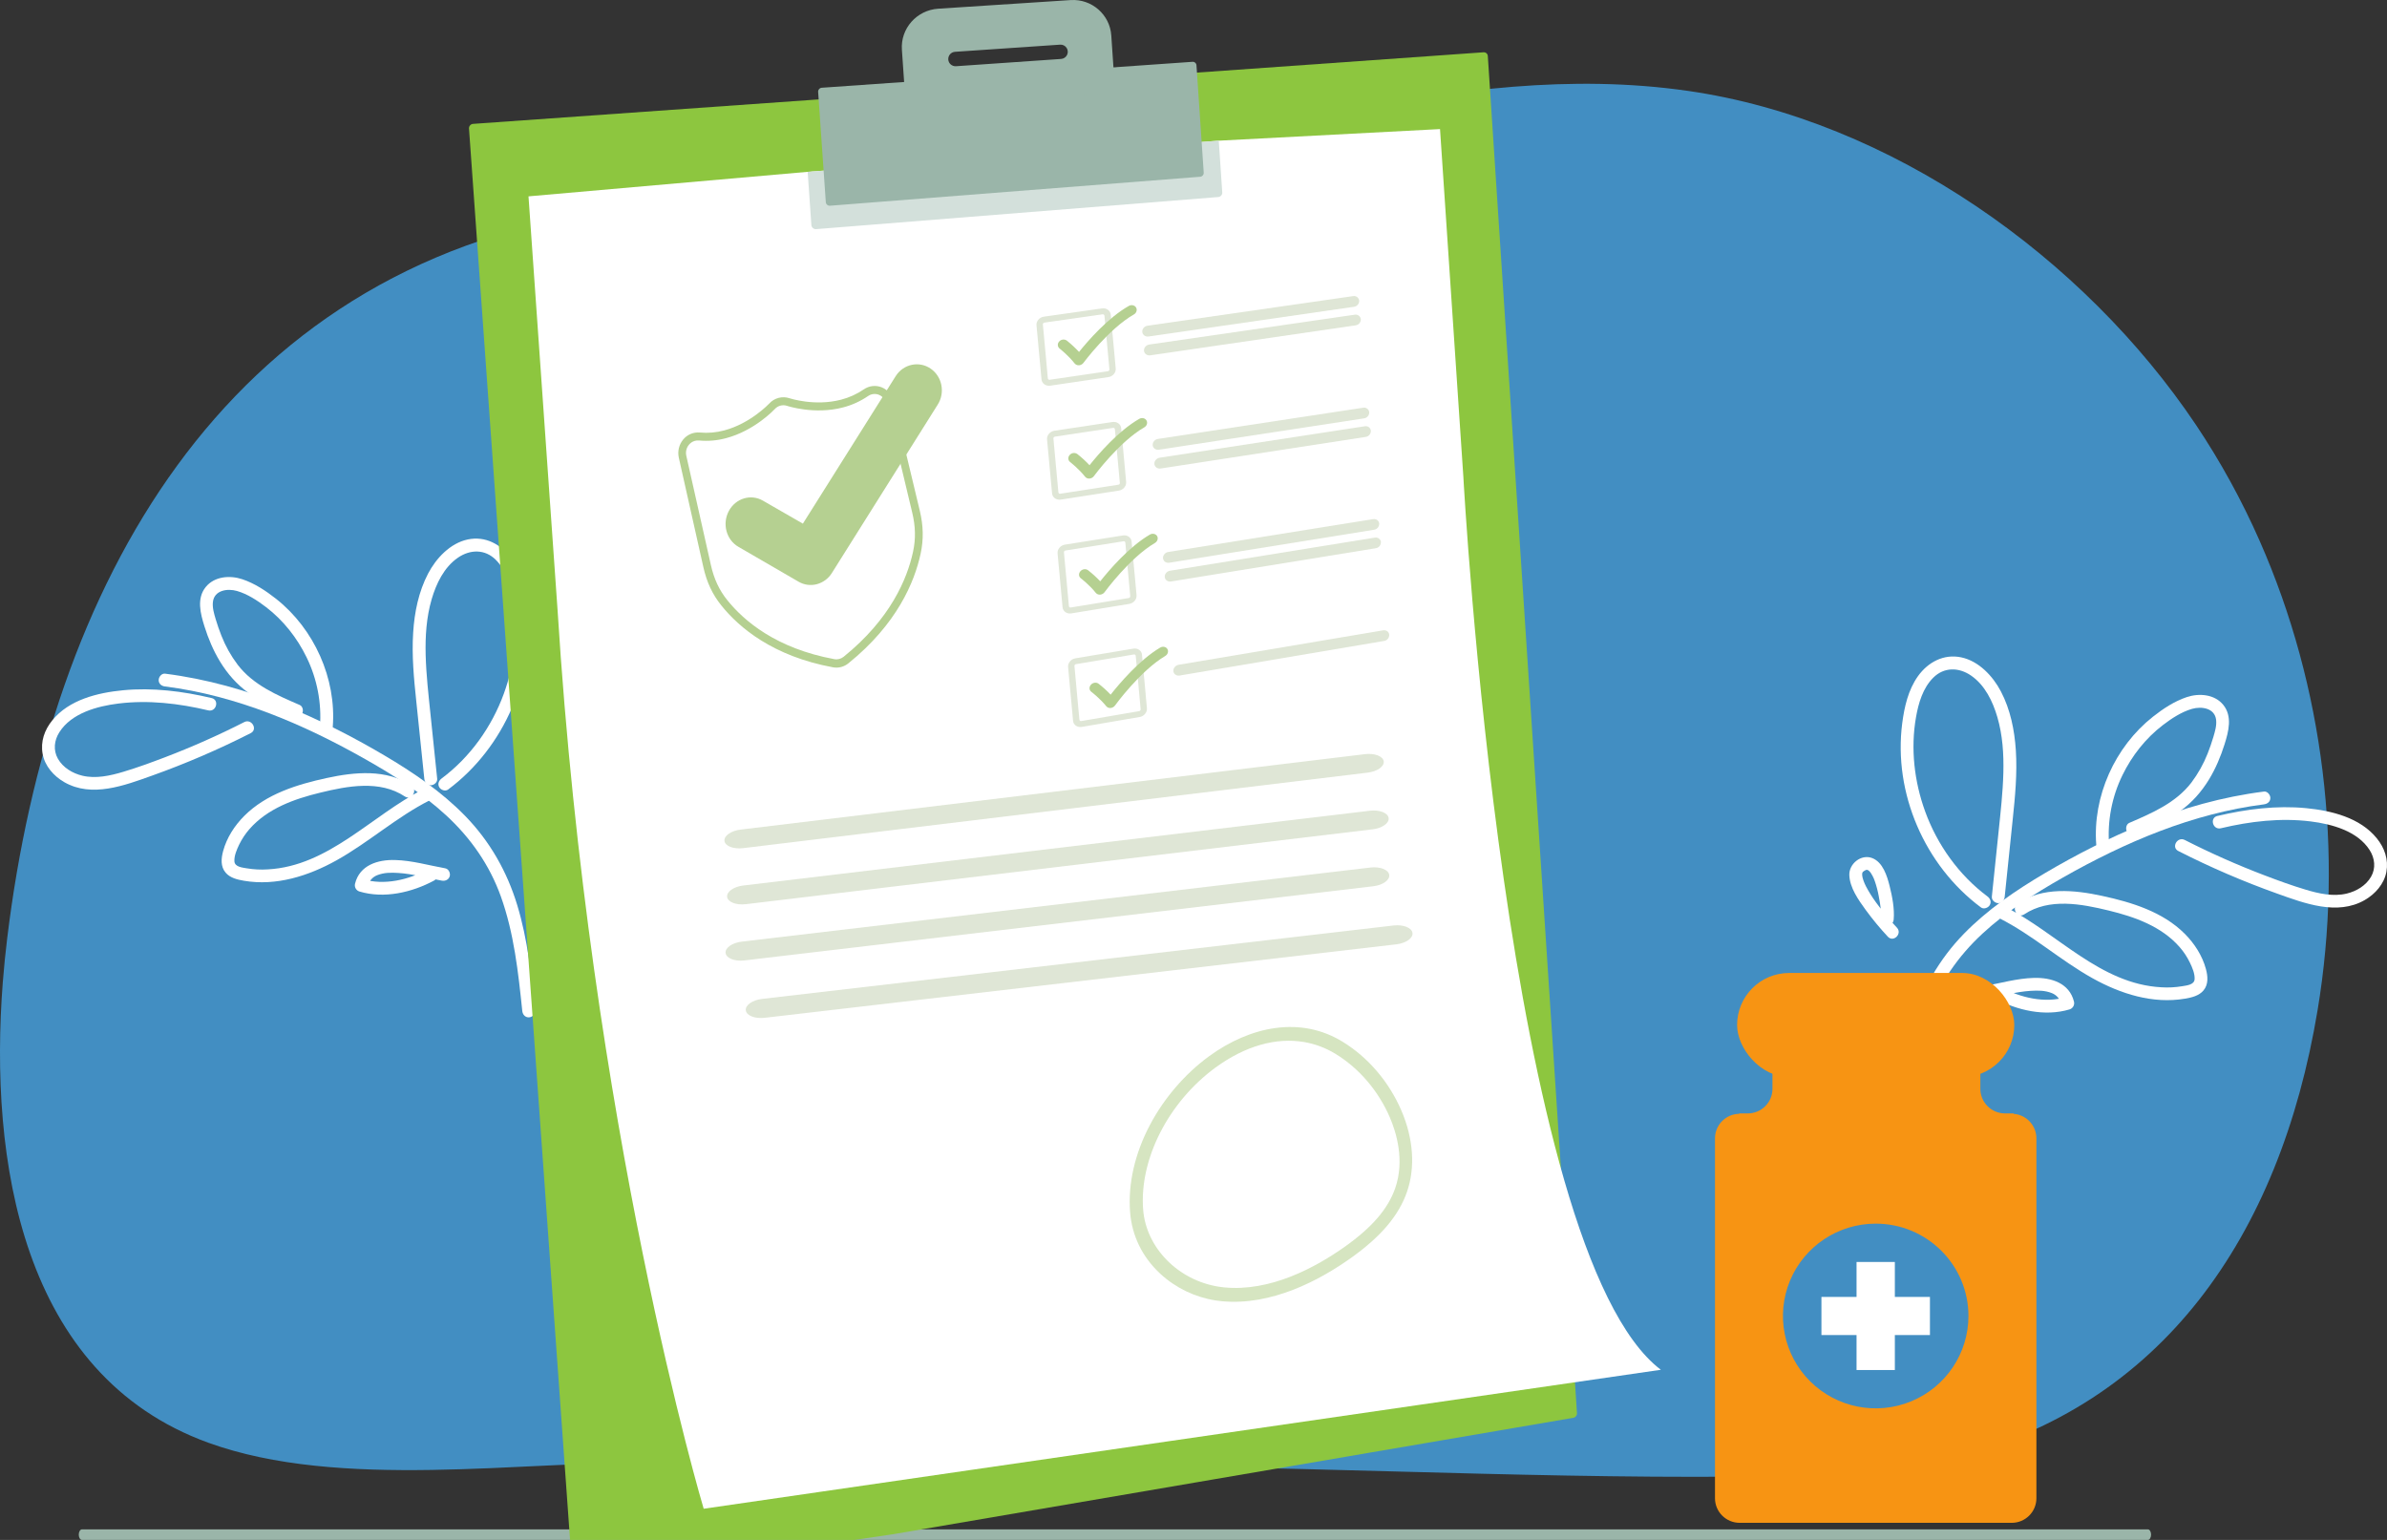 <?xml version="1.0" encoding="UTF-8"?>
<svg width="155px" height="100px" viewBox="0 0 155 100" version="1.1" xmlns="http://www.w3.org/2000/svg" xmlns:xlink="http://www.w3.org/1999/xlink">
    <rect x="0" y="0" width="155" height="100" fill="#333333" stroke="none"/>
    <title>BFB1592A-26A1-47DA-A3F9-0FB782F05B12</title>
    <g id="Misc-Modals" stroke="none" stroke-width="1" fill="none" fill-rule="evenodd">
        <g id="Web-/-Modal-/-Patient-Vital-Signs" transform="translate(-415, -615)" fill-rule="nonzero">
            <g id="Content" transform="translate(375, 100)">
                <g transform="translate(20, 80)" id="PHQ">
                    <g transform="translate(0, 415)">
                        <g id="Graphic" transform="translate(20, 20)">
                            <rect id="Rectangle" fill="#000000" x="5.323" y="99.555" width="134.149" height="1"></rect>
                            <path d="M139.681,99.658 C139.681,99.846 139.588,100 139.473,100 L5.323,100 C5.207,100 5.114,99.846 5.114,99.658 C5.114,99.469 5.207,99.315 5.323,99.315 L139.473,99.315 C139.588,99.315 139.681,99.468 139.681,99.658 Z" id="Path" fill="#9AB5A9"></path>
                            <path d="M150.496,65.579 C148.031,80.429 140.288,91.272 126.846,94.68 C124.274,95.329 121.494,95.712 118.505,95.793 C103.648,96.208 88.621,95.327 73.747,95.206 C63.469,95.206 53.187,95.04 42.909,94.957 C33.845,94.883 22.055,96.786 13.516,93.685 C1.366,89.274 -0.709,75.298 0.181,63.798 C0.257,62.817 0.355,61.855 0.469,60.918 C3.254,38.142 14.338,17.575 38.807,13.776 C47.356,12.449 56.075,12.683 64.666,11.66 C79.517,9.89 94.438,3.724 109.592,5.9 C122.785,7.794 135.308,16.717 142.602,27.601 C144.196,29.984 145.577,32.501 146.731,35.124 C150.915,44.609 152.188,55.383 150.496,65.579 Z" id="Path" fill="#428EC2"></path>
                            <path d="M10.719,44.578 C15.358,45.167 19.737,47.038 23.77,49.329 C25.615,50.378 27.428,51.522 28.989,52.965 C30.573,54.429 31.791,56.179 32.521,58.209 C33.378,60.598 33.654,63.14 33.914,65.649 C33.937,65.872 34.089,66.066 34.333,66.066 C34.541,66.066 34.773,65.875 34.75,65.649 C34.511,63.343 34.265,61.012 33.589,58.784 C32.925,56.596 31.806,54.629 30.206,52.986 C28.673,51.412 26.832,50.16 24.945,49.047 C22.887,47.834 20.752,46.744 18.537,45.845 C16.027,44.824 13.412,44.089 10.72,43.747 C10.496,43.719 10.304,43.958 10.304,44.165 C10.304,44.413 10.496,44.552 10.72,44.58 L10.719,44.578 Z" id="Path" fill="#FFFFFF"></path>
                            <path d="M28.389,50.574 L27.953,46.373 C27.821,45.094 27.674,43.815 27.64,42.528 C27.61,41.314 27.687,40.091 28.028,38.919 C28.327,37.898 28.833,36.837 29.738,36.214 C30.531,35.67 31.492,35.652 32.194,36.353 C32.868,37.025 33.154,38.007 33.312,38.917 C33.672,40.963 33.425,43.094 32.718,45.043 C31.932,47.205 30.528,49.173 28.674,50.556 C28.494,50.69 28.402,50.915 28.525,51.124 C28.628,51.3 28.913,51.408 29.095,51.273 C32.755,48.547 34.794,43.836 34.207,39.31 C34.067,38.245 33.82,37.14 33.182,36.25 C32.53,35.342 31.512,34.793 30.376,35.032 C29.233,35.273 28.319,36.253 27.798,37.248 C27.183,38.424 26.913,39.754 26.83,41.068 C26.732,42.566 26.876,44.068 27.033,45.556 C27.206,47.231 27.379,48.905 27.553,50.578 C27.576,50.801 27.728,50.993 27.972,50.993 C28.18,50.993 28.412,50.802 28.389,50.578 L28.389,50.574 Z" id="Path" fill="#FFFFFF"></path>
                            <path d="M19.467,45.783 C17.981,45.141 16.444,44.484 15.434,43.168 C14.997,42.589 14.641,41.953 14.376,41.278 C14.236,40.925 14.111,40.565 14.003,40.2 C13.899,39.844 13.783,39.468 13.825,39.093 C13.912,38.323 14.772,38.2 15.388,38.377 C16.071,38.573 16.722,39.002 17.282,39.43 C18.4,40.285 19.291,41.42 19.905,42.679 C20.593,44.085 20.893,45.648 20.775,47.208 C20.733,47.741 21.567,47.738 21.608,47.208 C21.853,44.067 20.403,40.841 17.927,38.887 C17.268,38.367 16.534,37.882 15.732,37.614 C14.929,37.347 13.929,37.423 13.362,38.117 C12.756,38.859 13.015,39.847 13.276,40.674 C13.526,41.468 13.853,42.248 14.287,42.961 C14.77,43.755 15.389,44.461 16.147,45.003 C17.033,45.637 18.049,46.07 19.043,46.499 C19.25,46.588 19.491,46.559 19.614,46.35 C19.717,46.174 19.672,45.871 19.464,45.782 L19.467,45.783 Z" id="Path" fill="#FFFFFF"></path>
                            <path d="M13.741,45.332 C11.867,44.886 9.906,44.639 7.98,44.826 C6.337,44.985 4.483,45.437 3.394,46.78 C2.886,47.406 2.623,48.158 2.769,48.961 C2.913,49.748 3.495,50.403 4.175,50.793 C5.964,51.82 8.089,51.005 9.864,50.372 C12.06,49.588 14.204,48.665 16.281,47.608 C16.759,47.365 16.338,46.649 15.862,46.891 C14.18,47.748 12.453,48.513 10.689,49.186 C9.804,49.522 8.914,49.849 8.007,50.12 C7.161,50.373 6.227,50.584 5.347,50.373 C4.712,50.22 4.093,49.852 3.763,49.276 C3.445,48.719 3.518,48.076 3.856,47.548 C4.645,46.308 6.312,45.858 7.682,45.688 C9.631,45.445 11.619,45.678 13.52,46.131 C14.041,46.255 14.266,45.455 13.742,45.331 L13.741,45.332 Z" id="Path" fill="#FFFFFF"></path>
                            <path d="M26.707,51.004 C25.092,49.93 23.033,50.13 21.23,50.521 C19.302,50.938 17.293,51.552 15.865,52.98 C15.231,53.614 14.725,54.397 14.489,55.266 C14.361,55.739 14.311,56.269 14.651,56.669 C14.942,57.013 15.413,57.122 15.839,57.195 C17.936,57.553 20.026,56.885 21.844,55.873 C23.948,54.701 25.753,53.056 27.908,51.97 C28.387,51.728 27.965,51.012 27.488,51.253 C24.139,52.941 21.356,56.245 17.385,56.457 C16.928,56.486 16.47,56.463 16.019,56.387 C15.735,56.337 15.245,56.299 15.221,55.934 C15.199,55.578 15.377,55.165 15.529,54.85 C15.706,54.487 15.93,54.149 16.195,53.844 C17.374,52.498 19.103,51.885 20.798,51.473 C22.569,51.041 24.666,50.642 26.287,51.721 C26.735,52.018 27.153,51.299 26.707,51.004 L26.707,51.004 Z" id="Path" fill="#FFFFFF"></path>
                            <path d="M35.595,52.061 C35.549,51.526 35.642,51.03 35.732,50.55 C35.792,50.215 35.879,49.885 35.99,49.562 C36.03,49.44 36.081,49.322 36.144,49.21 C36.173,49.156 36.204,49.102 36.237,49.051 C36.256,49.021 36.276,48.993 36.297,48.965 C36.236,49.045 36.325,48.938 36.338,48.924 C36.351,48.91 36.368,48.896 36.384,48.882 C36.457,48.809 36.316,48.936 36.393,48.874 C36.416,48.858 36.441,48.844 36.467,48.832 C36.374,48.882 36.431,48.852 36.456,48.839 C36.478,48.831 36.5,48.826 36.523,48.824 C36.374,48.853 36.516,48.819 36.523,48.832 L36.551,48.832 C36.489,48.823 36.481,48.823 36.528,48.832 C36.55,48.832 36.641,48.871 36.55,48.832 C36.619,48.861 36.684,48.899 36.743,48.945 C36.685,48.899 36.866,49.063 36.762,48.958 C36.781,48.98 36.796,49.006 36.806,49.033 C36.778,48.936 36.792,49.006 36.8,49.033 C36.807,49.058 36.812,49.083 36.816,49.108 C36.796,48.993 36.812,49.133 36.811,49.159 C36.806,49.348 36.685,49.663 36.566,49.898 C36.377,50.256 36.162,50.599 35.922,50.925 C35.5,51.507 35.042,52.061 34.55,52.585 C34.186,52.976 34.774,53.564 35.14,53.171 C35.653,52.621 36.133,52.041 36.577,51.433 C37.046,50.789 37.62,49.986 37.642,49.159 C37.661,48.435 36.88,47.797 36.169,48.062 C35.465,48.323 35.19,49.225 35.025,49.879 C34.854,50.565 34.699,51.349 34.761,52.06 C34.808,52.589 35.641,52.593 35.594,52.06 L35.595,52.061 Z" id="Path" fill="#FFFFFF"></path>
                            <path d="M28.915,56.388 C27.829,56.195 26.765,55.877 25.653,55.849 C24.532,55.817 23.354,56.179 23.055,57.384 C22.999,57.605 23.127,57.83 23.346,57.895 C24.943,58.373 26.746,57.957 28.18,57.186 C28.652,56.933 28.232,56.216 27.761,56.469 C26.518,57.138 24.953,57.509 23.567,57.095 L23.858,57.605 C23.955,57.213 24.181,56.955 24.502,56.831 C24.941,56.659 25.388,56.658 25.867,56.689 C26.825,56.748 27.748,57.021 28.691,57.188 C28.912,57.227 29.14,57.128 29.204,56.898 C29.259,56.698 29.135,56.427 28.912,56.388 L28.915,56.388 Z" id="Path" fill="#FFFFFF"></path>
                            <path d="M147.01,52.234 C142.37,52.823 137.992,54.694 133.959,56.985 C132.114,58.034 130.301,59.177 128.74,60.621 C127.156,62.085 125.938,63.835 125.209,65.865 C124.351,68.254 124.075,70.796 123.815,73.305 C123.792,73.527 123.64,73.719 123.395,73.719 C123.188,73.719 122.956,73.529 122.979,73.305 C123.218,70.998 123.464,68.667 124.14,66.44 C124.804,64.252 125.923,62.285 127.523,60.641 C129.056,59.067 130.897,57.816 132.783,56.703 C134.842,55.489 136.977,54.4 139.192,53.501 C141.702,52.48 144.317,51.745 147.009,51.403 C147.232,51.375 147.425,51.614 147.425,51.818 C147.425,52.066 147.233,52.205 147.009,52.233 L147.01,52.234 Z" id="Path" fill="#FFFFFF"></path>
                            <path d="M129.34,58.23 L129.776,54.029 C129.908,52.75 130.055,51.47 130.088,50.184 C130.118,48.969 130.042,47.746 129.7,46.574 C129.402,45.553 128.896,44.492 127.99,43.87 C127.198,43.326 126.237,43.308 125.535,44.009 C124.861,44.681 124.575,45.663 124.416,46.573 C124.057,48.618 124.303,50.75 125.011,52.699 C125.797,54.861 127.201,56.829 129.054,58.212 C129.235,58.346 129.327,58.57 129.204,58.779 C129.1,58.956 128.815,59.063 128.634,58.928 C124.974,56.203 122.935,51.492 123.521,46.966 C123.661,45.901 123.909,44.796 124.546,43.906 C125.199,42.997 126.217,42.449 127.353,42.688 C128.496,42.929 129.409,43.908 129.93,44.903 C130.545,46.079 130.813,47.409 130.899,48.724 C130.996,50.222 130.852,51.723 130.696,53.212 C130.523,54.886 130.349,56.56 130.175,58.234 C130.152,58.457 130,58.649 129.758,58.649 C129.551,58.649 129.318,58.458 129.342,58.234 L129.34,58.23 Z" id="Path" fill="#FFFFFF"></path>
                            <path d="M138.262,53.439 C139.748,52.797 141.285,52.139 142.295,50.824 C142.731,50.244 143.087,49.608 143.353,48.934 C143.493,48.581 143.617,48.22 143.726,47.856 C143.83,47.5 143.946,47.124 143.904,46.748 C143.817,45.979 142.957,45.856 142.341,46.032 C141.658,46.229 141.007,46.657 140.447,47.086 C139.329,47.941 138.438,49.075 137.823,50.334 C137.136,51.741 136.836,53.304 136.954,54.864 C136.996,55.397 136.162,55.394 136.121,54.864 C135.876,51.722 137.326,48.497 139.802,46.543 C140.46,46.023 141.195,45.538 141.997,45.27 C142.8,45.002 143.8,45.079 144.367,45.772 C144.972,46.515 144.714,47.503 144.453,48.329 C144.203,49.124 143.876,49.904 143.442,50.617 C142.959,51.411 142.34,52.116 141.582,52.659 C140.696,53.293 139.68,53.726 138.686,54.154 C138.479,54.243 138.238,54.215 138.115,54.005 C138.012,53.83 138.057,53.527 138.265,53.437 L138.262,53.439 Z" id="Path" fill="#FFFFFF"></path>
                            <path d="M143.988,52.988 C145.862,52.541 147.823,52.295 149.749,52.481 C151.392,52.641 153.246,53.093 154.336,54.436 C154.843,55.062 155.106,55.814 154.96,56.617 C154.816,57.403 154.234,58.059 153.554,58.449 C151.765,59.475 149.64,58.661 147.865,58.028 C145.669,57.244 143.525,56.321 141.448,55.263 C140.97,55.021 141.391,54.304 141.867,54.547 C143.549,55.403 145.276,56.169 147.04,56.841 C147.925,57.178 148.815,57.504 149.722,57.775 C150.569,58.029 151.502,58.239 152.382,58.028 C153.017,57.877 153.635,57.508 153.966,56.932 C154.284,56.375 154.211,55.732 153.873,55.204 C153.084,53.963 151.416,53.513 150.047,53.343 C148.098,53.1 146.11,53.334 144.209,53.787 C143.688,53.911 143.464,53.111 143.987,52.986 L143.988,52.988 Z" id="Path" fill="#FFFFFF"></path>
                            <path d="M131.021,58.66 C132.637,57.586 134.695,57.786 136.498,58.177 C138.426,58.594 140.435,59.207 141.864,60.636 C142.498,61.27 143.004,62.054 143.24,62.922 C143.368,63.395 143.418,63.925 143.078,64.325 C142.786,64.669 142.315,64.778 141.889,64.851 C139.792,65.209 137.703,64.541 135.885,63.529 C133.78,62.357 131.976,60.712 129.821,59.626 C129.342,59.385 129.764,58.668 130.24,58.909 C133.59,60.597 136.373,63.901 140.344,64.113 C140.8,64.143 141.259,64.119 141.71,64.043 C141.993,63.993 142.483,63.955 142.507,63.59 C142.53,63.235 142.352,62.821 142.199,62.507 C142.023,62.143 141.799,61.805 141.533,61.5 C140.354,60.155 138.626,59.542 136.93,59.129 C135.16,58.698 133.063,58.298 131.441,59.377 C130.994,59.674 130.576,58.955 131.022,58.66 L131.021,58.66 Z" id="Path" fill="#FFFFFF"></path>
                            <path d="M122.135,59.717 C122.182,59.182 122.088,58.686 121.998,58.206 C121.938,57.871 121.852,57.54 121.74,57.218 C121.701,57.096 121.649,56.978 121.587,56.866 C121.558,56.812 121.526,56.758 121.493,56.707 C121.474,56.677 121.454,56.648 121.433,56.621 C121.494,56.701 121.405,56.594 121.392,56.58 C121.379,56.566 121.362,56.552 121.346,56.537 C121.272,56.465 121.415,56.592 121.337,56.53 C121.313,56.514 121.289,56.5 121.263,56.488 C121.356,56.538 121.299,56.507 121.273,56.495 C121.252,56.487 121.23,56.482 121.207,56.479 C121.356,56.508 121.214,56.474 121.207,56.488 L121.179,56.488 C121.241,56.479 121.249,56.479 121.202,56.488 C121.18,56.488 121.088,56.527 121.18,56.488 C121.111,56.517 121.046,56.555 120.987,56.602 C121.045,56.555 120.864,56.719 120.968,56.614 C120.948,56.636 120.934,56.662 120.924,56.689 C120.952,56.592 120.938,56.663 120.93,56.689 C120.923,56.714 120.918,56.739 120.914,56.764 C120.934,56.649 120.918,56.789 120.919,56.815 C120.924,57.004 121.045,57.32 121.164,57.554 C121.352,57.912 121.567,58.256 121.806,58.583 C122.227,59.164 122.685,59.719 123.177,60.242 C123.542,60.633 122.954,61.221 122.588,60.829 C122.074,60.278 121.594,59.698 121.15,59.09 C120.682,58.446 120.107,57.643 120.086,56.816 C120.067,56.091 120.848,55.454 121.559,55.718 C122.263,55.979 122.538,56.882 122.702,57.536 C122.873,58.222 123.028,59.006 122.966,59.717 C122.92,60.245 122.087,60.25 122.133,59.717 L122.135,59.717 Z" id="Path" fill="#FFFFFF"></path>
                            <path d="M128.813,64.043 C129.899,63.851 130.963,63.533 132.075,63.504 C133.197,63.473 134.374,63.835 134.673,65.04 C134.73,65.261 134.601,65.486 134.382,65.551 C132.785,66.029 130.983,65.613 129.548,64.842 C129.076,64.588 129.496,63.871 129.968,64.125 C131.211,64.793 132.776,65.165 134.161,64.75 L133.87,65.261 C133.773,64.869 133.547,64.611 133.226,64.487 C132.787,64.315 132.34,64.314 131.861,64.344 C130.903,64.404 129.98,64.677 129.037,64.844 C128.816,64.883 128.588,64.784 128.524,64.554 C128.469,64.353 128.593,64.083 128.816,64.043 L128.813,64.043 Z" id="Path" fill="#FFFFFF"></path>
                            <path d="M102.401,91.773 C102.408,91.916 102.309,92.043 102.167,92.071 L102.082,92.085 L98.515,92.696 L97.309,92.903 L93.704,93.519 L92.485,93.728 L88.842,94.351 L87.609,94.563 L83.925,95.193 L82.679,95.406 L78.955,96.043 L77.697,96.259 L59.84,99.315 L58.034,99.624 L57.804,99.658 L55.482,100 L37.016,100 L36.991,99.658 L36.967,99.315 L31.619,24.627 L30.454,8.342 C30.45,8.267 30.477,8.193 30.528,8.137 C30.578,8.081 30.65,8.047 30.725,8.044 L53.163,6.455 L58.763,6.057 L72.354,5.095 L77.728,4.714 L77.728,4.714 L96.342,3.395 C96.41,3.392 96.476,3.415 96.527,3.461 C96.577,3.506 96.607,3.569 96.611,3.637 L101.357,75.87 L102.141,87.794 L102.17,88.236 L102.27,89.762 L102.401,91.773 Z" id="Path" fill="#8DC63F"></path>
                            <path d="M36.201,39.549 L34.318,12.751 L52.448,11.158 L79.143,9.135 L93.508,8.382 L95.025,30.987 C95.025,30.987 97.744,81.297 107.848,88.952 L45.694,97.976 C45.694,97.976 38.311,73.306 36.201,39.549 Z" id="Path" fill="#FFFFFF"></path>
                            <g id="Group" opacity="0.3" transform="translate(74.173, 19.224)" fill="#94AC74">
                                <path d="M0.41,2.628 L13.752,0.698 C13.951,0.672 14.096,0.498 14.086,0.299 L14.086,0.299 C14.076,0.206 14.027,0.122 13.952,0.066 C13.877,0.01 13.782,-0.011 13.689,0.006 L0.346,1.926 C0.138,1.956 -0.017,2.137 0.001,2.331 L0.001,2.331 C0.019,2.525 0.202,2.658 0.41,2.628 Z" id="Path"></path>
                            </g>
                            <g id="Group" opacity="0.3" transform="translate(74.284, 20.431)" fill="#94AC74">
                                <path d="M0.41,2.644 L13.747,0.695 C13.946,0.669 14.091,0.495 14.081,0.296 L14.081,0.296 C14.07,0.204 14.021,0.12 13.947,0.065 C13.872,0.011 13.778,-0.011 13.687,0.005 L0.346,1.942 C0.138,1.972 -0.016,2.154 0.001,2.348 L0.001,2.348 C0.02,2.542 0.202,2.674 0.41,2.644 Z" id="Path"></path>
                            </g>
                            <g id="Group" opacity="0.3" transform="translate(67.303, 20.021)" fill="#94AC74">
                                <path d="M5.146,3.909 L5.019,2.524 L4.922,1.465 L4.922,1.465 L4.848,0.664 L4.848,0.664 L4.825,0.415 C4.801,0.149 4.546,-0.035 4.26,0.006 L0.482,0.543 C0.193,0.584 -0.023,0.835 0.002,1.105 L0.09,2.054 L0.327,4.615 C0.352,4.883 0.606,5.066 0.897,5.024 L4.671,4.467 C4.958,4.426 5.171,4.174 5.146,3.909 Z M4.634,4.087 L0.859,4.641 C0.832,4.647 0.803,4.64 0.78,4.624 C0.757,4.607 0.743,4.582 0.739,4.554 L0.521,2.179 L0.416,1.047 C0.413,0.987 0.457,0.935 0.517,0.929 L4.294,0.39 C4.322,0.385 4.351,0.391 4.373,0.407 C4.396,0.424 4.411,0.449 4.414,0.476 L4.463,1.003 L4.463,1.003 L4.54,1.834 L4.54,1.834 L4.58,2.268 L4.737,3.97 C4.739,4.029 4.694,4.08 4.635,4.087 L4.634,4.087 Z" id="Shape"></path>
                            </g>
                            <path d="M70.097,23.717 C70.086,23.717 70.075,23.72 70.064,23.72 C69.954,23.729 69.848,23.683 69.779,23.598 C69.37,23.074 68.812,22.64 68.806,22.635 C68.737,22.58 68.695,22.499 68.69,22.411 C68.685,22.323 68.718,22.238 68.78,22.175 C68.906,22.033 69.12,22.009 69.276,22.119 C69.557,22.344 69.822,22.59 70.068,22.854 C70.629,22.154 71.935,20.64 73.3,19.867 C73.469,19.771 73.68,19.817 73.77,19.969 C73.861,20.122 73.798,20.323 73.631,20.419 C72,21.347 70.369,23.544 70.351,23.566 C70.29,23.648 70.198,23.702 70.097,23.717 L70.097,23.717 Z" id="Path" fill="#B5D091"></path>
                            <g id="Group" opacity="0.3" transform="translate(74.849, 26.471)" fill="#94AC74">
                                <path d="M0.408,2.733 L13.728,0.697 C13.927,0.669 14.072,0.495 14.062,0.296 L14.062,0.296 C14.052,0.203 14.003,0.119 13.928,0.064 C13.853,0.009 13.758,-0.012 13.666,0.006 L0.345,2.032 C0.137,2.064 -0.016,2.246 0.001,2.439 L0.001,2.439 C0.017,2.633 0.2,2.764 0.408,2.733 Z" id="Path"></path>
                            </g>
                            <g id="Group" opacity="0.3" transform="translate(74.959, 27.675)" fill="#94AC74">
                                <path d="M0.41,2.749 L13.725,0.697 C13.923,0.669 14.068,0.495 14.058,0.296 L14.058,0.296 C14.049,0.203 14,0.119 13.925,0.064 C13.849,0.009 13.754,-0.012 13.662,0.007 L0.345,2.048 C0.138,2.08 -0.016,2.263 0.001,2.456 L0.001,2.456 C0.019,2.65 0.202,2.781 0.41,2.749 Z" id="Path"></path>
                            </g>
                            <g id="Group" opacity="0.3" transform="translate(67.988, 27.398)" fill="#94AC74">
                                <path d="M5.138,3.898 L4.911,1.429 L4.837,0.629 L4.817,0.411 C4.793,0.145 4.54,-0.036 4.253,0.006 L0.481,0.574 C0.192,0.617 -0.023,0.87 0.002,1.138 L0.328,4.643 C0.352,4.91 0.608,5.091 0.896,5.046 L4.665,4.461 C4.949,4.418 5.162,4.165 5.138,3.898 Z M4.628,4.08 L0.859,4.664 C0.832,4.67 0.803,4.664 0.78,4.648 C0.758,4.631 0.743,4.606 0.739,4.579 L0.415,1.076 C0.413,1.016 0.457,0.964 0.517,0.957 L4.289,0.388 C4.316,0.382 4.344,0.388 4.367,0.404 C4.389,0.42 4.404,0.445 4.407,0.473 L4.454,0.97 L4.454,0.97 L4.53,1.799 L4.729,3.96 C4.734,4.021 4.69,4.076 4.628,4.083 L4.628,4.08 Z" id="Shape"></path>
                            </g>
                            <path d="M70.777,31.073 C70.766,31.073 70.755,31.076 70.743,31.077 C70.635,31.087 70.529,31.042 70.46,30.958 C70.051,30.438 69.493,30.008 69.488,30.003 C69.344,29.893 69.332,29.687 69.462,29.544 C69.587,29.401 69.8,29.375 69.956,29.484 C70.238,29.706 70.503,29.949 70.749,30.211 C71.308,29.508 72.612,27.984 73.976,27.201 C74.145,27.104 74.355,27.148 74.446,27.3 C74.536,27.452 74.474,27.653 74.306,27.75 C72.675,28.689 71.048,30.898 71.031,30.921 C70.97,31.003 70.878,31.058 70.777,31.073 L70.777,31.073 Z" id="Path" fill="#B5D091"></path>
                            <g id="Group" opacity="0.3" transform="translate(75.52, 33.707)" fill="#94AC74">
                                <path d="M0.409,2.836 L13.706,0.694 C13.905,0.665 14.049,0.491 14.039,0.291 L14.039,0.291 C14.022,0.101 13.846,-0.027 13.644,0.005 L0.345,2.137 C0.137,2.17 -0.016,2.354 0.001,2.547 L0.001,2.547 C0.019,2.74 0.201,2.869 0.409,2.836 Z" id="Path"></path>
                            </g>
                            <g id="Group" opacity="0.3" transform="translate(75.633, 34.908)" fill="#94AC74">
                                <path d="M0.409,2.853 L13.702,0.694 C13.901,0.665 14.045,0.49 14.036,0.29 L14.036,0.29 C14.018,0.1 13.842,-0.027 13.641,0.005 L0.344,2.154 C0.137,2.187 -0.016,2.371 0.001,2.564 L0.001,2.564 C0.018,2.757 0.2,2.885 0.409,2.853 Z" id="Path"></path>
                            </g>
                            <g id="Group" opacity="0.3" transform="translate(68.672, 34.764)" fill="#94AC74">
                                <path d="M5.13,3.886 L4.918,1.586 L4.845,0.787 L4.845,0.787 L4.81,0.407 C4.785,0.141 4.533,-0.038 4.247,0.007 L0.481,0.604 C0.192,0.65 -0.023,0.904 0.002,1.172 L0.325,4.67 C0.35,4.937 0.605,5.116 0.894,5.069 L4.656,4.453 C4.942,4.406 5.154,4.152 5.13,3.886 Z M4.62,4.072 L0.858,4.686 C0.831,4.692 0.802,4.686 0.78,4.67 C0.757,4.654 0.742,4.629 0.738,4.601 L0.415,1.105 C0.413,1.045 0.456,0.993 0.516,0.985 L4.281,0.386 C4.308,0.38 4.337,0.386 4.36,0.402 C4.382,0.418 4.397,0.442 4.401,0.47 L4.461,1.13 L4.461,1.13 L4.538,1.958 L4.538,1.958 L4.721,3.953 C4.723,4.013 4.68,4.065 4.621,4.073 L4.62,4.072 Z" id="Shape"></path>
                            </g>
                            <path d="M71.47,38.611 C71.459,38.611 71.448,38.614 71.437,38.615 C71.329,38.625 71.223,38.581 71.154,38.498 C70.745,37.981 70.189,37.557 70.183,37.553 C70.04,37.444 70.028,37.238 70.158,37.094 C70.287,36.949 70.508,36.921 70.652,37.03 C70.934,37.249 71.198,37.49 71.444,37.75 C72.003,37.043 73.308,35.51 74.666,34.716 C74.834,34.618 75.044,34.661 75.135,34.809 C75.226,34.958 75.162,35.161 74.995,35.26 C73.369,36.211 71.742,38.432 71.726,38.454 C71.665,38.538 71.573,38.594 71.47,38.611 L71.47,38.611 Z" id="Path" fill="#B5D091"></path>
                            <g id="Group" opacity="0.3" transform="translate(76.193, 40.928)" fill="#94AC74">
                                <path d="M0.408,2.94 L13.684,0.694 C13.883,0.663 14.026,0.488 14.017,0.288 L14.017,0.288 C14,0.098 13.823,-0.028 13.622,0.005 L0.344,2.242 C0.137,2.277 -0.016,2.461 0.001,2.654 L0.001,2.654 C0.018,2.847 0.2,2.975 0.408,2.94 Z" id="Path"></path>
                            </g>
                            <g id="Group" opacity="0.3" transform="translate(47.04, 48.958)" fill="#94AC74">
                                <path d="M1.215,6.119 L41.777,1.215 C42.398,1.139 42.861,0.81 42.812,0.479 L42.812,0.479 C42.762,0.148 42.219,-0.059 41.6,0.015 L1.052,4.915 C0.428,4.99 -0.042,5.321 0.003,5.653 L0.003,5.653 C0.048,5.986 0.591,6.195 1.215,6.119 Z" id="Path"></path>
                            </g>
                            <g id="Group" opacity="0.3" transform="translate(47.214, 52.633)" fill="#94AC74">
                                <path d="M1.218,6.083 L41.919,1.222 C42.542,1.148 43.007,0.817 42.957,0.484 L42.957,0.484 C42.907,0.151 42.362,-0.059 41.739,0.015 L1.056,4.87 C0.429,4.945 -0.042,5.277 0.003,5.612 L0.003,5.612 C0.046,5.947 0.59,6.158 1.218,6.083 Z" id="Path"></path>
                            </g>
                            <g id="Group" opacity="0.3" transform="translate(47.114, 56.322)" fill="#94AC74">
                                <path d="M1.223,6.047 L42.054,1.231 C42.679,1.158 43.145,0.826 43.095,0.489 L43.095,0.489 C43.045,0.153 42.498,-0.059 41.873,0.015 L1.059,4.825 C0.431,4.898 -0.042,5.232 0.003,5.567 L0.003,5.567 C0.048,5.908 0.597,6.121 1.223,6.047 Z" id="Path"></path>
                            </g>
                            <g id="Group" opacity="0.3" transform="translate(48.427, 60.086)" fill="#94AC74">
                                <path d="M1.229,6.009 L42.247,1.237 C42.875,1.163 43.343,0.83 43.292,0.494 L43.292,0.494 C43.241,0.156 42.691,-0.059 42.063,0.014 L1.064,4.781 C0.432,4.855 -0.043,5.189 0.003,5.529 L0.003,5.529 C0.048,5.867 0.597,6.083 1.229,6.009 Z" id="Path"></path>
                            </g>
                            <g id="Group" opacity="0.3" transform="translate(69.355, 42.114)" fill="#94AC74">
                                <path d="M5.121,3.877 L4.91,1.58 L4.837,0.783 L4.837,0.783 L4.802,0.403 C4.778,0.137 4.526,-0.04 4.24,0.008 L0.48,0.635 C0.192,0.681 -0.023,0.939 0.002,1.206 L0.29,4.32 L0.325,4.698 C0.35,4.964 0.605,5.141 0.892,5.091 L4.648,4.447 C4.851,4.412 5.021,4.273 5.094,4.08 C5.118,4.015 5.127,3.946 5.121,3.877 L5.121,3.877 Z M4.613,4.067 L4.308,4.119 L0.857,4.711 C0.83,4.717 0.801,4.711 0.779,4.696 C0.756,4.68 0.741,4.655 0.737,4.627 L0.706,4.299 L0.414,1.136 C0.412,1.076 0.456,1.025 0.515,1.016 L4.274,0.387 C4.302,0.381 4.33,0.387 4.353,0.403 C4.375,0.419 4.39,0.443 4.394,0.471 L4.454,1.129 L4.454,1.129 L4.53,1.956 L4.53,1.956 L4.713,3.945 C4.716,4.005 4.673,4.058 4.613,4.067 L4.613,4.067 Z" id="Shape"></path>
                            </g>
                            <path d="M72.149,45.971 C72.138,45.971 72.127,45.974 72.116,45.975 C72.008,45.986 71.902,45.943 71.833,45.86 C71.425,45.35 70.87,44.928 70.864,44.924 C70.721,44.816 70.709,44.611 70.839,44.466 C70.968,44.32 71.188,44.29 71.332,44.397 C71.612,44.615 71.876,44.853 72.12,45.111 C72.68,44.399 73.98,42.859 75.336,42.054 C75.504,41.955 75.714,41.996 75.804,42.147 C75.894,42.299 75.832,42.499 75.664,42.599 C74.04,43.562 72.417,45.793 72.402,45.816 C72.341,45.899 72.25,45.954 72.149,45.971 L72.149,45.971 Z" id="Path" fill="#B5D091"></path>
                            <g id="Group" opacity="0.56" transform="translate(73.357, 66.692)" fill="#B5D091">
                                <path d="M17.643,5.43 C16.838,3.558 15.481,1.968 13.816,0.952 C12.497,0.147 11.024,-0.15 9.436,0.071 C8.001,0.27 6.518,0.903 5.149,1.903 C3.598,3.036 2.237,4.615 1.319,6.351 C0.333,8.218 -0.115,10.177 0.025,12.015 C0.144,13.561 0.824,14.95 1.992,16.029 C2.992,16.948 4.244,17.55 5.589,17.758 C5.712,17.777 5.837,17.793 5.962,17.805 C9.204,18.123 12.331,16.448 14.374,14.994 C16.318,13.611 17.471,12.247 18.009,10.697 C18.553,9.116 18.424,7.246 17.643,5.43 Z M17.242,10.465 C16.778,11.803 15.742,13.01 13.975,14.264 C12.051,15.631 9.122,17.204 6.13,16.91 C6.018,16.898 5.907,16.884 5.796,16.867 C3.159,16.457 1.063,14.351 0.872,11.848 C0.623,8.575 2.52,4.866 5.574,2.632 C7.504,1.221 9.517,0.662 11.342,0.979 C12.056,1.104 12.74,1.363 13.358,1.741 C14.895,2.678 16.149,4.145 16.893,5.871 C17.295,6.804 17.876,8.64 17.242,10.465 L17.242,10.465 Z" id="Shape"></path>
                            </g>
                            <path d="M79.141,9.135 L79.367,12.495 C79.378,12.648 79.263,12.781 79.11,12.795 L52.999,14.879 C52.923,14.886 52.847,14.862 52.788,14.812 C52.73,14.763 52.693,14.693 52.687,14.617 L52.446,11.158 L79.141,9.135 Z" id="Path" fill="#D3E0DB"></path>
                            <path d="M53.898,13.359 L77.938,11.478 C78.072,11.466 78.173,11.349 78.164,11.215 L77.693,4.241 C77.69,4.177 77.66,4.116 77.611,4.074 C77.563,4.031 77.499,4.009 77.434,4.014 L53.365,5.698 C53.225,5.707 53.118,5.827 53.126,5.967 L53.624,13.128 C53.63,13.195 53.661,13.257 53.713,13.301 C53.764,13.344 53.831,13.365 53.898,13.359 L53.898,13.359 Z" id="Path" fill="#9AB5A9"></path>
                            <path d="M72.352,5.095 L72.302,4.372 L72.302,4.372 L72.162,2.306 C72.07,0.947 70.891,-0.083 69.525,0.005 L60.923,0.565 C59.526,0.658 58.47,1.849 58.565,3.229 L58.71,5.325 L58.71,5.325 L58.761,6.058 L58.825,6.986 L72.414,6.012 L72.352,5.095 Z M62.016,3.364 L68.839,2.9 C69.005,2.888 69.165,2.967 69.258,3.105 C69.351,3.243 69.363,3.42 69.289,3.569 C69.216,3.718 69.068,3.817 68.901,3.828 L62.081,4.3 C61.956,4.309 61.832,4.267 61.737,4.186 C61.642,4.105 61.584,3.989 61.576,3.865 C61.567,3.741 61.609,3.617 61.691,3.523 C61.774,3.429 61.891,3.372 62.016,3.364 Z" id="Shape" fill="#9AB5A9"></path>
                            <path d="M59.481,33.231 L58.664,29.819 L57.779,26.122 C57.729,25.906 57.611,25.711 57.444,25.566 C57.102,25.267 56.6,25.24 56.228,25.5 C55.758,25.822 55.234,26.06 54.682,26.203 C52.888,26.675 51.203,26.113 51.187,26.11 C50.809,25.982 50.39,26.092 50.124,26.389 C50.111,26.402 48.869,27.735 47.08,28.204 C46.537,28.35 45.973,28.398 45.413,28.347 C45.082,28.318 44.757,28.455 44.547,28.712 C44.329,28.976 44.245,29.326 44.32,29.659 L45.916,36.766 C46.127,37.704 46.481,38.459 47.028,39.142 C48.15,40.542 50.295,42.364 54.128,43.07 C54.269,43.096 54.413,43.091 54.552,43.055 C54.691,43.019 54.822,42.953 54.934,42.862 C58.032,40.362 59.144,37.69 59.532,35.893 C59.722,35.016 59.705,34.17 59.481,33.231 Z" id="Path" fill="#FFFFFF"></path>
                            <path d="M54.31,43.189 C54.244,43.189 54.178,43.183 54.112,43.171 C50.25,42.459 48.086,40.622 46.95,39.206 C46.391,38.51 46.033,37.741 45.818,36.787 L44.222,29.682 C44.141,29.317 44.232,28.935 44.47,28.646 C44.702,28.363 45.06,28.213 45.426,28.244 C45.973,28.295 46.526,28.248 47.056,28.105 C48.792,27.648 50.001,26.373 50.052,26.319 C50.346,25.992 50.808,25.872 51.225,26.013 C51.241,26.019 52.886,26.57 54.657,26.106 C55.198,25.966 55.71,25.733 56.171,25.418 C56.581,25.131 57.136,25.161 57.513,25.49 C57.697,25.649 57.825,25.862 57.881,26.099 L59.581,33.207 C59.809,34.161 59.827,35.021 59.636,35.914 C59.244,37.73 58.122,40.424 55.002,42.941 C54.879,43.041 54.736,43.114 54.582,43.154 C54.494,43.177 54.402,43.189 54.31,43.189 Z M45.325,28.445 C45.055,28.447 44.8,28.569 44.629,28.777 C44.431,29.017 44.355,29.334 44.423,29.637 L46.019,36.743 C46.227,37.665 46.574,38.407 47.111,39.078 C48.225,40.467 50.35,42.269 54.15,42.969 C54.275,42.992 54.405,42.987 54.528,42.955 C54.654,42.923 54.771,42.863 54.872,42.782 C57.947,40.302 59.049,37.655 59.433,35.871 C59.62,35.009 59.601,34.178 59.381,33.255 L59.381,33.255 L57.68,26.145 C57.635,25.95 57.528,25.775 57.377,25.644 C57.071,25.375 56.62,25.351 56.287,25.585 C55.807,25.913 55.273,26.156 54.709,26.302 C52.879,26.784 51.171,26.21 51.154,26.205 C50.815,26.091 50.441,26.19 50.203,26.456 C50.15,26.513 48.901,27.83 47.109,28.301 C46.554,28.45 45.978,28.499 45.406,28.446 C45.381,28.446 45.352,28.445 45.325,28.445 L45.325,28.445 Z" id="Shape" fill="#000000"></path>
                            <path d="M59.727,33.167 L58.853,29.518 L58.024,26.058 C57.958,25.78 57.804,25.53 57.583,25.347 C57.483,25.265 57.372,25.199 57.253,25.151 C56.867,24.999 56.431,25.049 56.091,25.285 C55.644,25.591 55.148,25.816 54.623,25.953 C52.912,26.403 51.287,25.868 51.272,25.863 C50.802,25.704 50.281,25.84 49.949,26.208 C49.937,26.221 48.727,27.503 47.025,27.951 C46.509,28.09 45.973,28.136 45.44,28.087 C45.027,28.052 44.624,28.222 44.362,28.542 C44.09,28.872 43.986,29.307 44.079,29.723 L45.673,36.829 C45.893,37.809 46.262,38.599 46.838,39.315 C47.987,40.748 50.179,42.613 54.087,43.334 C54.262,43.367 54.443,43.36 54.615,43.316 L54.651,43.306 C54.812,43.259 54.962,43.18 55.091,43.074 C58.251,40.525 59.387,37.79 59.782,35.95 C59.979,35.031 59.962,34.147 59.727,33.167 Z M54.175,42.804 C50.417,42.113 48.319,40.334 47.223,38.969 C46.701,38.319 46.365,37.598 46.163,36.701 L44.565,29.595 C44.509,29.343 44.572,29.08 44.736,28.881 C44.833,28.763 44.963,28.677 45.109,28.632 C45.2,28.606 45.295,28.596 45.389,28.605 C45.977,28.66 46.569,28.609 47.139,28.456 C48.985,27.971 50.252,26.625 50.308,26.567 C50.509,26.343 50.825,26.26 51.11,26.356 C51.127,26.362 52.887,26.946 54.745,26.457 C55.325,26.307 55.874,26.057 56.368,25.719 C56.574,25.575 56.838,25.545 57.071,25.637 C57.159,25.672 57.239,25.723 57.307,25.787 C57.421,25.895 57.502,26.034 57.538,26.186 L58.478,30.118 L59.237,33.294 C59.451,34.191 59.47,34.998 59.288,35.833 C58.91,37.587 57.821,40.195 54.784,42.648 C54.699,42.716 54.601,42.766 54.496,42.793 C54.391,42.821 54.281,42.825 54.175,42.804 L54.175,42.804 Z" id="Shape" fill="#B5D091"></path>
                            <path d="M53.037,37.938 C52.637,38.043 52.211,37.984 51.854,37.775 L47.946,35.508 C47.162,35.054 46.885,34.015 47.324,33.188 C47.763,32.362 48.754,32.058 49.538,32.51 L52.135,34.005 L58.168,24.416 C58.669,23.638 59.681,23.424 60.43,23.937 C61.18,24.449 61.388,25.501 60.887,26.282 L54.01,37.223 C53.788,37.575 53.441,37.831 53.037,37.938 L53.037,37.938 Z" id="Path" fill="#B5D091"></path>
                            <path d="M132.234,73.924 L132.234,97.295 C132.234,98.177 131.516,98.891 130.631,98.891 L112.966,98.891 C112.081,98.891 111.363,98.177 111.363,97.295 L111.363,73.924 C111.363,73.054 112.063,72.344 112.937,72.329 L112.937,72.304 L113.493,72.304 C113.918,72.304 114.325,72.136 114.626,71.836 C114.926,71.537 115.095,71.131 115.095,70.707 L115.095,66.964 L120.485,66.964 C121.014,66.969 121.505,67.233 121.799,67.67 C121.815,67.694 121.83,67.717 121.845,67.743 C122.114,67.293 122.587,67.003 123.112,66.967 C123.148,66.964 123.184,66.963 123.221,66.963 L128.595,66.963 L128.595,70.707 C128.595,71.589 129.312,72.303 130.198,72.304 L130.754,72.304 L130.754,72.332 C131.589,72.396 132.234,73.09 132.234,73.924 Z" id="Path" fill="#F79413"></path>
                            <rect id="Rectangle" fill="#F79413" x="112.798" y="63.184" width="18" height="6.759" rx="3.379"></rect>
                            <path d="M127.821,85.459 C127.821,87.885 126.353,90.072 124.103,91 C121.852,91.929 119.262,91.415 117.539,89.699 C115.817,87.983 115.303,85.403 116.235,83.162 C117.168,80.921 119.365,79.461 121.801,79.462 C125.126,79.463 127.821,82.148 127.821,85.459 Z" id="Path" fill="#428EC2"></path>
                            <rect id="Rectangle" fill="#FFFFFF" x="120.555" y="81.951" width="2.487" height="7.017"></rect>
                            <rect id="Rectangle" fill="#FFFFFF" x="118.275" y="84.221" width="7.046" height="2.476"></rect>
                        </g>
                    </g>
                </g>
            </g>
        </g>
    </g>
</svg>